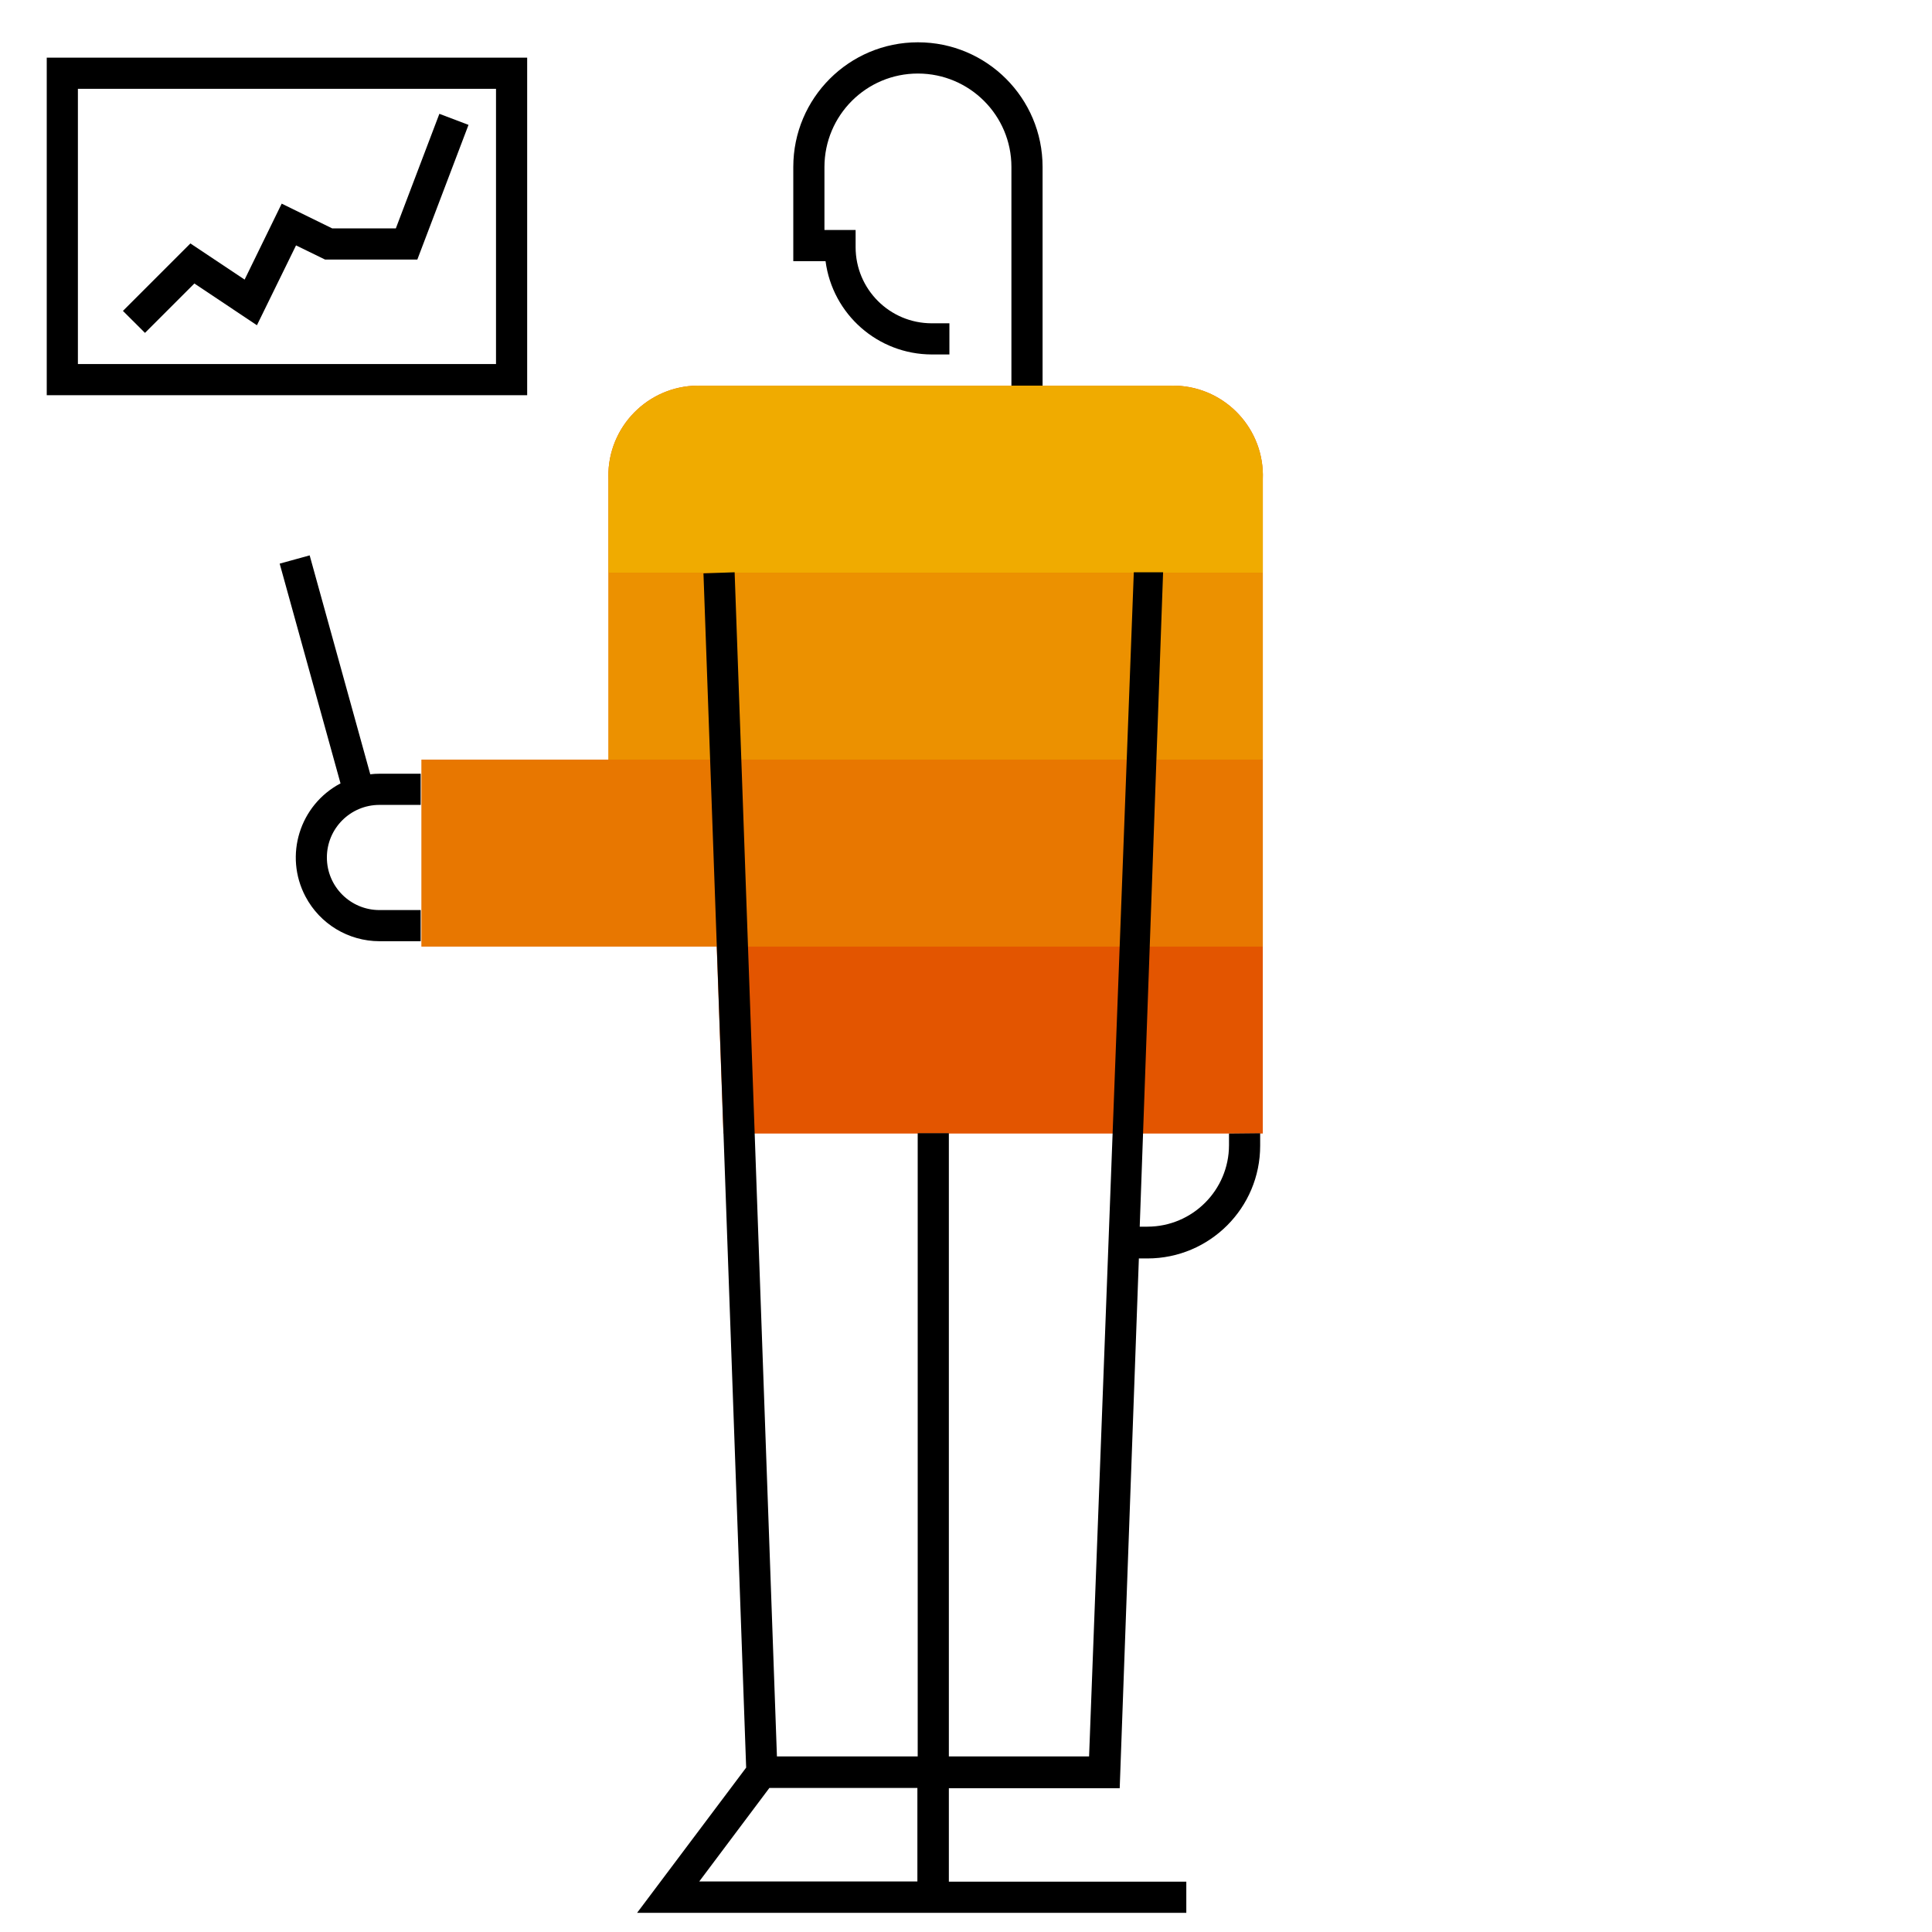 <?xml version="1.0" encoding="utf-8"?>
<!-- Generator: Adobe Illustrator 21.0.0, SVG Export Plug-In . SVG Version: 6.00 Build 0)  -->
<svg version="1.1" id="Layer_1" xmlns="http://www.w3.org/2000/svg" xmlns:xlink="http://www.w3.org/1999/xlink" x="0px" y="0px"
	 viewBox="0 0 248 248" style="enable-background:new 0 0 248 248;" xml:space="preserve">
<style type="text/css">
	.st0{fill:#E35500;}
	.st1{fill:#F0AB00;}
	.st2{opacity:0.7;fill:#F0AB00;enable-background:new    ;}
	.st3{opacity:0.4;fill:#F0AB00;enable-background:new    ;}
</style>
<title>282747_ManScientistTshirt_R</title>
<g id="outlines_--_combound_path">
	<path d="M47.53,99.39l-7.78-28.1l-3.85,1.06l7.81,28.21c-5.25,2.77-7.27,9.27-4.5,14.52c1.86,3.53,5.51,5.73,9.5,5.74H54v-4h-5.29
		c-3.73,0-6.75-3.02-6.75-6.75s3.02-6.75,6.75-6.75l0,0H54v-4h-5.29C48.32,99.32,47.92,99.34,47.53,99.39z"/>
	<polygon points="50.81,29.32 42.65,29.32 36.16,26.14 31.4,35.89 24.44,31.25 15.78,39.91 18.61,42.73 24.95,36.39 32.98,41.75 
		38,31.5 41.73,33.32 53.57,33.32 60.14,16.03 56.4,14.61 	"/>
	<path d="M6,50.73h61.67V7.4H6V50.73z M10,11.4h53.67v35.33H10V11.4z"/>
	<path d="M119.59,45.5h2.28v-4h-2.28c-5.39-0.01-9.75-4.37-9.76-9.76v-2.22h-4v-8.09c0.01-6.63,5.38-12,12.01-11.99
		c6.62,0.01,11.99,5.37,11.99,11.99v28.08h4V21.43c0-8.84-7.16-16-16-16s-16,7.16-16,16v12.09h4.14
		C106.87,40.36,112.69,45.48,119.59,45.5z"/>
</g>
<g id="color_band">
	<path class="st0" d="M150.1,49.51h-60c-6.38-0.25-11.75,4.72-12,11.1c-0.01,0.3-0.01,0.6,0,0.9v36h-24v24H92l0.86,24h69.24v-84
		c0.25-6.37-4.71-11.75-11.08-12C150.71,49.5,150.41,49.5,150.1,49.51z"/>
</g>
<g id="_100_band">
	<path class="st1" d="M162.1,61.51c0.25-6.37-4.71-11.75-11.08-12c-0.31-0.01-0.61-0.01-0.92,0h-60c-6.38-0.25-11.75,4.72-12,11.1
		c-0.01,0.3-0.01,0.6,0,0.9v12h84V61.51z"/>
</g>
<g id="_70_band">
	<rect x="78.1" y="73.51" class="st2" width="84" height="24"/>
</g>
<g id="_40_band">
	<rect x="54.1" y="97.51" class="st3" width="108" height="24"/>
</g>
<g id="outline">
	<path d="M157.76,145.51V147c-0.01,5.77-4.69,10.45-10.46,10.46h-1l3-84h-3.76l-5.74,152h-18v-80h-4v80H99.73l-5.43-152l-4,0.14
		l5.48,153.3l-14,18.64h70.5v-4H121.8v-12h21.93l2.46-68h1.11c7.99-0.01,14.47-6.49,14.46-14.48c0-0.02,0-0.04,0-0.06v-1.53
		L157.76,145.51z M117.76,241.51h-28l9-12h19V241.51z"/>
</g>
</svg>
